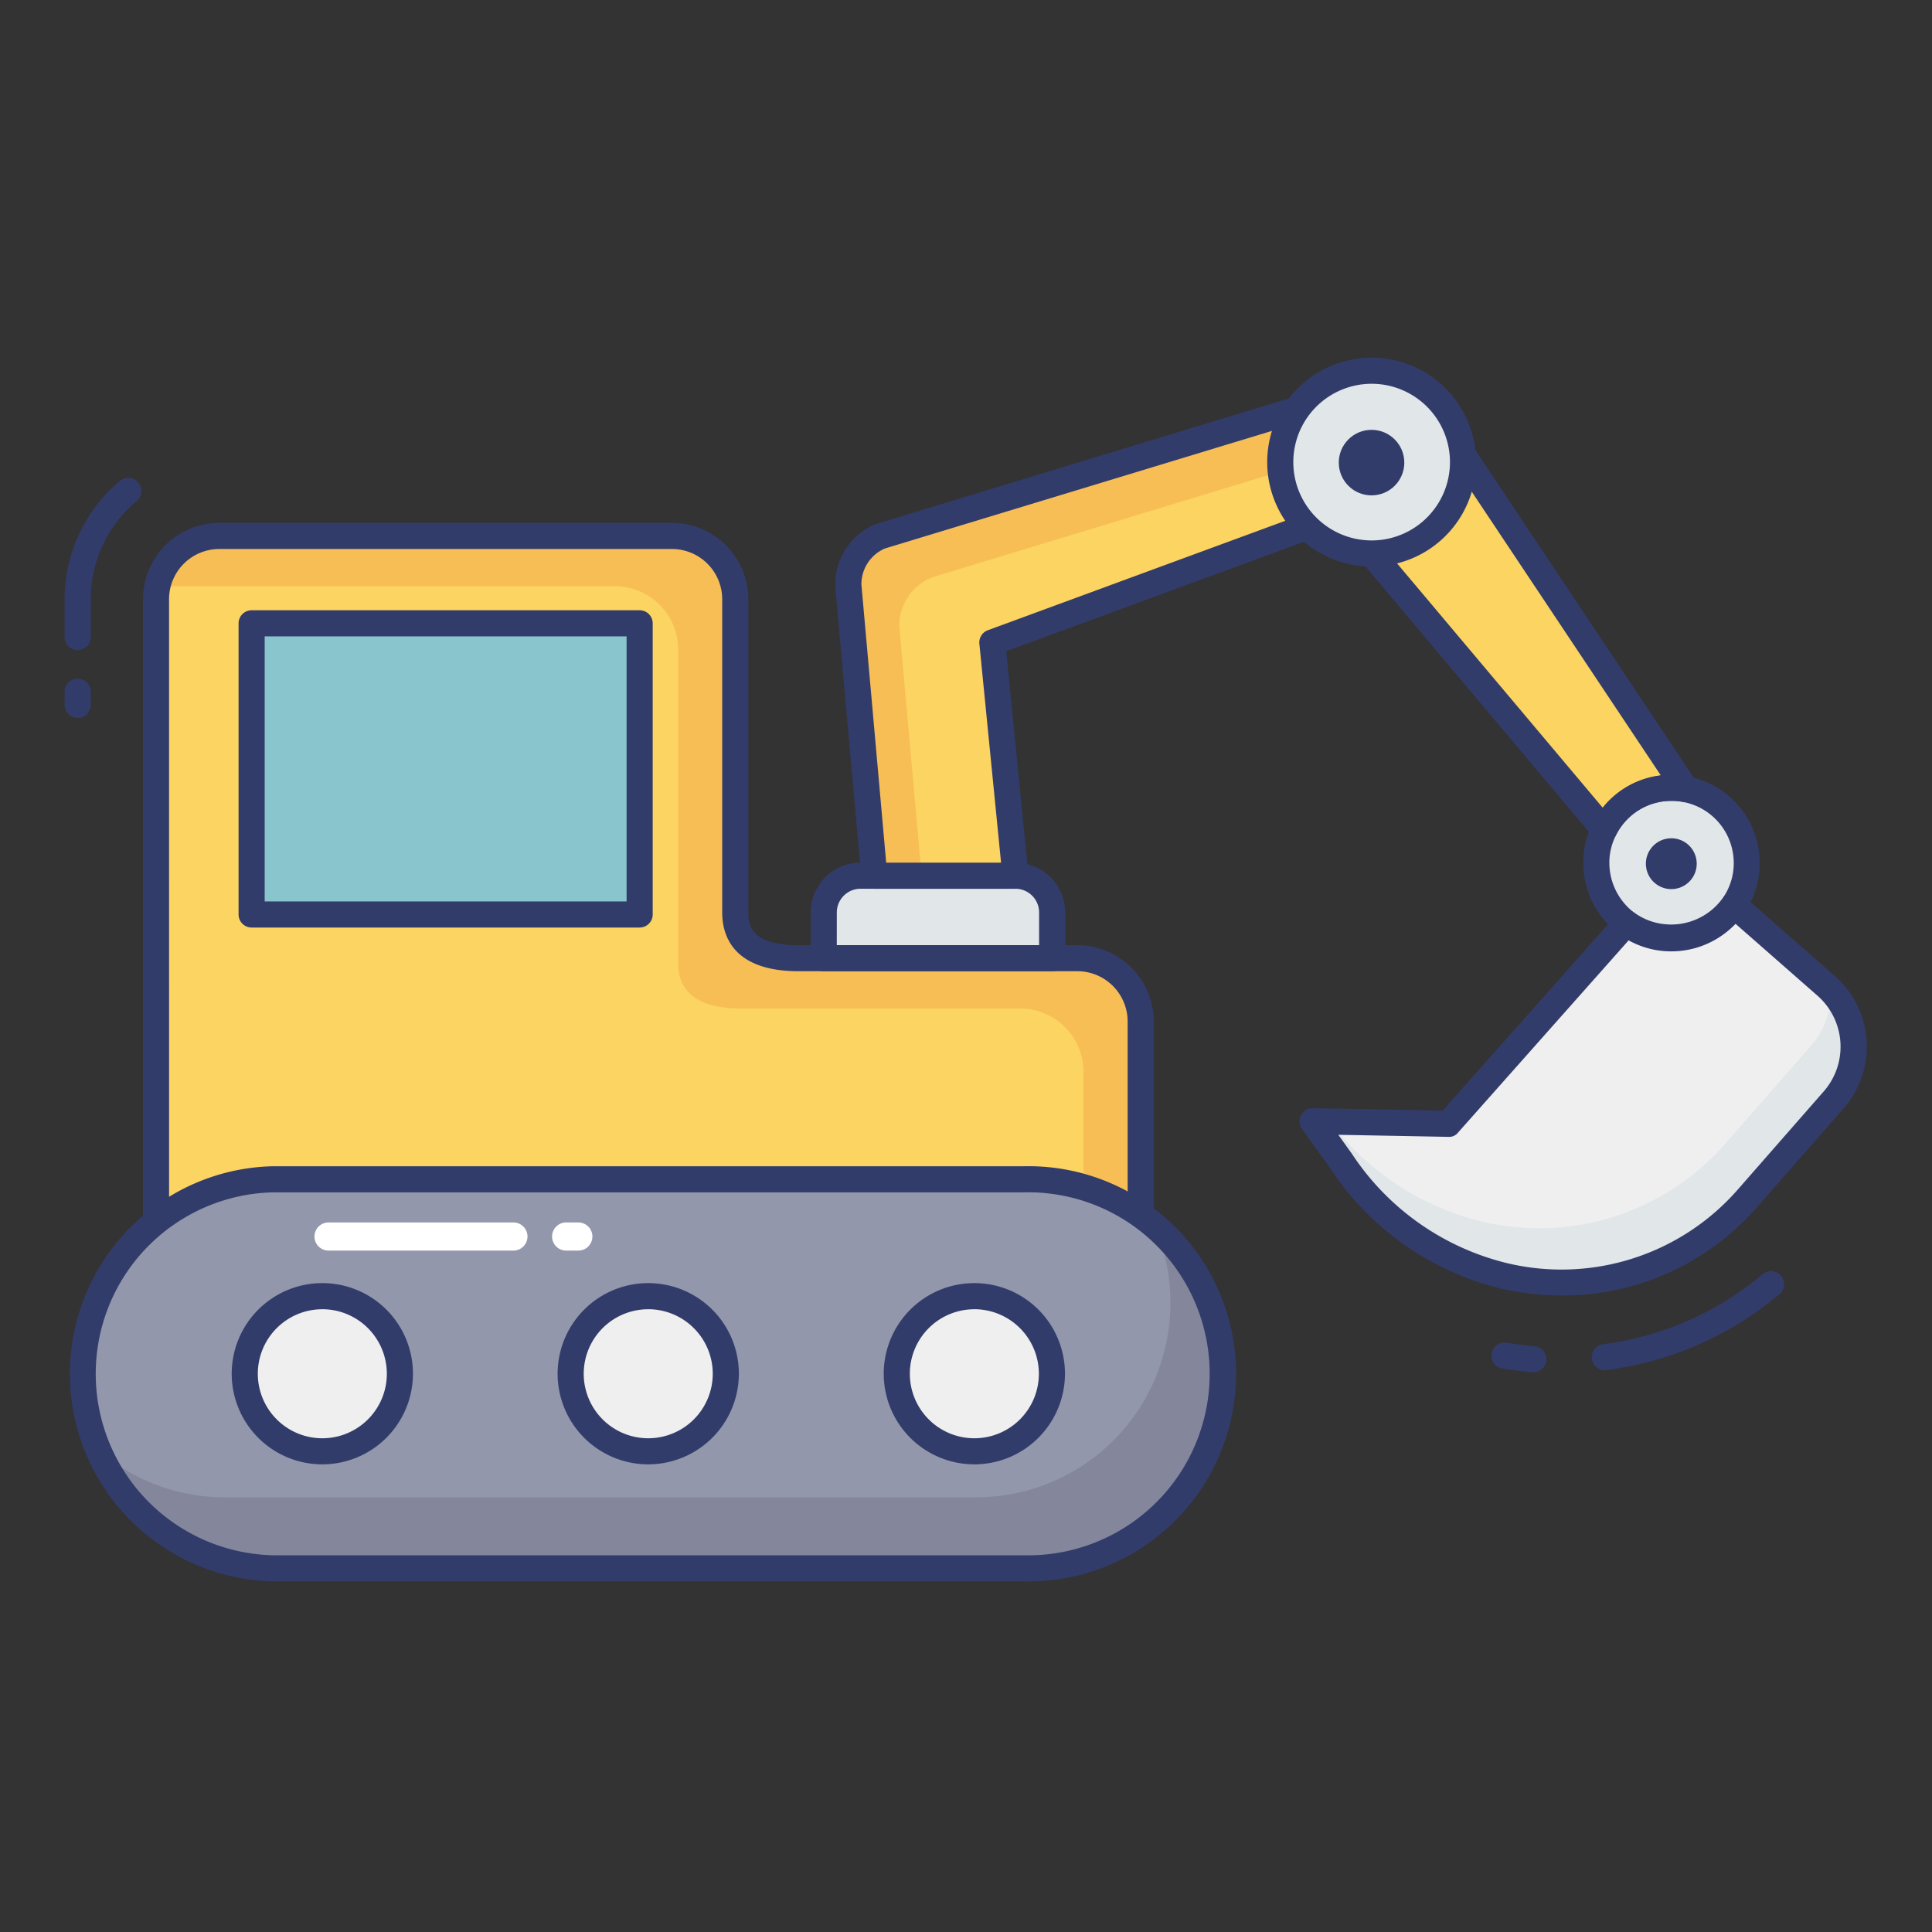 <svg height="512" viewBox="0 0 74 74" width="512" xmlns="http://www.w3.org/2000/svg"><rect x="0" y="0" width="74" height="74" fill="#333333" stroke="none"/><g id="line_color" data-name="line color"><path d="m43.691 39.128v8.372h-37.715v-24.548a2.424 2.424 0 0 1 2.424-2.424h17.337a2.424 2.424 0 0 1 2.424 2.424v12.006c0 1.339 1.085 1.745 2.424 1.745h10.68a2.424 2.424 0 0 1 2.426 2.425z" fill="#fcd462"/><path d="m41.266 36.7h-10.68c-1.339 0-2.424-.406-2.424-1.745v-12.003a2.424 2.424 0 0 0 -2.424-2.424h-17.338a2.425 2.425 0 0 0 -2.376 1.944c.063 0 .124-.019.188-.019h17.338a2.424 2.424 0 0 1 2.424 2.424v12.006c0 1.339 1.086 1.745 2.424 1.745h10.68a2.424 2.424 0 0 1 2.422 2.424v6.448h2.188v-8.372a2.424 2.424 0 0 0 -2.422-2.428z" fill="#f7be56"/><path d="m38.893 33.542h-5.933a1.408 1.408 0 0 0 -1.408 1.408v1.75h8.748v-1.751a1.408 1.408 0 0 0 -1.407-1.407z" fill="#e1e6e9"/><path d="m40.3 37.2h-8.748a.5.5 0 0 1 -.5-.5v-1.751a1.91 1.91 0 0 1 1.908-1.908h5.934a1.91 1.91 0 0 1 1.906 1.908v1.751a.5.5 0 0 1 -.5.5zm-8.249-1h7.749v-1.251a.909.909 0 0 0 -.907-.908h-5.933a.909.909 0 0 0 -.908.908z" fill="#323c6b"/><path d="m56.035 17.428 8.531 12.8a2.656 2.656 0 0 0 -.547-.052 2.873 2.873 0 0 0 -2.578 1.6l-9.141-10.86-2.023-.82-12.272 4.512.884 8.934h-5.4l-1-11.152a2 2 0 0 1 1.259-1.859l15.709-4.774z" fill="#fcd462"/><path d="m35.706 22.112 13.71-4.167v-2.176l-15.668 4.762a2 2 0 0 0 -1.259 1.859l1 11.152h1.811l-.856-9.571a2 2 0 0 1 1.262-1.859z" fill="#f7be56"/><path d="m70.24 42.122-3.313 3.785a9.463 9.463 0 0 1 -9.3 2.968 10.464 10.464 0 0 1 -6.258-4.4l-1.094-1.529 5.2.1 6.82-7.682a2.824 2.824 0 0 0 1.724.577 2.867 2.867 0 0 0 2.391-1.274l3.538 3.1a3.092 3.092 0 0 1 .292 4.355z" fill="#eeefee"/><path d="m70.131 37.964a3.069 3.069 0 0 1 -.749 2.074l-3.312 3.785a9.463 9.463 0 0 1 -9.3 2.968 10.334 10.334 0 0 1 -5.835-3.833l-.66-.012 1.094 1.529a10.463 10.463 0 0 0 6.258 4.4 9.463 9.463 0 0 0 9.3-2.968l3.313-3.785a3.082 3.082 0 0 0 -.109-4.158z" fill="#e1e6e9"/><path d="m66.9 33.053a2.827 2.827 0 0 1 -.495 1.611 2.867 2.867 0 0 1 -2.391 1.274 2.824 2.824 0 0 1 -1.724-.577 2.889 2.889 0 0 1 -1.154-2.308 2.8 2.8 0 0 1 .3-1.274 2.873 2.873 0 0 1 2.578-1.6 2.656 2.656 0 0 1 .547.052 2.879 2.879 0 0 1 2.339 2.822z" fill="#e1e6e9"/><path d="m64.02 36.439a3.305 3.305 0 0 1 -2.027-.68 3.405 3.405 0 0 1 -1.351-2.706 3.319 3.319 0 0 1 .354-1.5 3.357 3.357 0 0 1 3.023-1.876 3.117 3.117 0 0 1 .649.063 3.378 3.378 0 0 1 2.732 3.313 3.324 3.324 0 0 1 -.582 1.895 3.369 3.369 0 0 1 -2.798 1.491zm0-5.764a2.366 2.366 0 0 0 -2.13 1.325 2.315 2.315 0 0 0 -.248 1.052 2.4 2.4 0 0 0 .955 1.909 2.439 2.439 0 0 0 3.4-.576 2.339 2.339 0 0 0 .409-1.333 2.38 2.38 0 0 0 -1.932-2.334 2.162 2.162 0 0 0 -.454-.043z" fill="#323c6b"/><circle cx="64.023" cy="33.057" fill="#323c6b" r=".974" transform="matrix(.995 -.1 .1 .995 -2.994 6.592)"/><path d="m9.637 23.875h14.863v11.152h-14.863z" fill="#89c5cd"/><g fill="#323c6b"><path d="m24.5 35.527h-14.862a.5.5 0 0 1 -.5-.5v-11.152a.5.5 0 0 1 .5-.5h14.862a.5.5 0 0 1 .5.5v11.152a.5.5 0 0 1 -.5.5zm-14.362-1h13.862v-10.152h-13.862z"/><path d="m2.976 27.5a.5.5 0 0 1 -.5-.5v-.507a.5.5 0 0 1 1 0v.507a.5.5 0 0 1 -.5.5z"/><path d="m2.976 24.9a.5.5 0 0 1 -.5-.5v-1.447a5.907 5.907 0 0 1 2.116-4.531.5.5 0 1 1 .643.766 4.912 4.912 0 0 0 -1.759 3.765v1.447a.5.5 0 0 1 -.5.5z"/><path d="m61.5 52.481a.5.5 0 0 1 -.063-1 11.783 11.783 0 0 0 6.075-2.677.5.5 0 0 1 .645.765 12.775 12.775 0 0 1 -6.591 2.9.491.491 0 0 1 -.066.012z"/><path d="m58.709 52.557h-.045c-.373-.033-.746-.082-1.118-.141a.5.5 0 0 1 -.415-.573.5.5 0 0 1 .573-.415c.349.056.7.1 1.048.132a.5.5 0 0 1 -.043 1z"/><path d="m43.691 48h-37.715a.5.5 0 0 1 -.5-.5v-24.547a2.928 2.928 0 0 1 2.924-2.925h17.337a2.928 2.928 0 0 1 2.925 2.925v12.005c0 .373 0 1.245 1.924 1.245h10.681a2.928 2.928 0 0 1 2.925 2.924v8.373a.5.5 0 0 1 -.501.5zm-37.215-1h36.715v-7.873a1.927 1.927 0 0 0 -1.924-1.927h-10.681c-2.544 0-2.924-1.407-2.924-2.245v-12.002a1.927 1.927 0 0 0 -1.925-1.925h-17.337a1.927 1.927 0 0 0 -1.925 1.925z"/></g><rect fill="#9297ab" height="14.905" rx="7.452" width="43.667" x="3" y="45.165"/><path d="m46.67 52.62a7.46 7.46 0 0 1 -7.46 7.45h-28.76a7.422 7.422 0 0 1 -6.93-4.75 7.354 7.354 0 0 0 5.1 2.03h28.76a7.443 7.443 0 0 0 7.45-7.45 7.325 7.325 0 0 0 -.51-2.7 7.379 7.379 0 0 1 2.35 5.42z" fill="#84879c"/><circle cx="12.346" cy="52.617" fill="#eeefee" r="2.971"/><path d="m12.346 56.088a3.471 3.471 0 1 1 3.471-3.471 3.475 3.475 0 0 1 -3.471 3.471zm0-5.941a2.471 2.471 0 1 0 2.471 2.471 2.474 2.474 0 0 0 -2.471-2.472z" fill="#323c6b"/><circle cx="24.833" cy="52.617" fill="#eeefee" r="2.971"/><path d="m24.833 56.088a3.471 3.471 0 1 1 3.467-3.471 3.475 3.475 0 0 1 -3.467 3.471zm0-5.941a2.471 2.471 0 1 0 2.467 2.47 2.474 2.474 0 0 0 -2.467-2.471z" fill="#323c6b"/><circle cx="37.321" cy="52.617" fill="#eeefee" r="2.971"/><path d="m37.32 56.088a3.471 3.471 0 1 1 3.471-3.471 3.475 3.475 0 0 1 -3.471 3.471zm0-5.941a2.471 2.471 0 1 0 2.471 2.471 2.474 2.474 0 0 0 -2.471-2.472z" fill="#323c6b"/><path d="m38.89 34.042h-5.4a.5.5 0 0 1 -.5-.456l-1-11.152a2.5 2.5 0 0 1 1.57-2.367l15.75-4.789a.492.492 0 0 1 .269-.006l6.578 1.671a.5.5 0 0 1 .293.207l8.531 12.8a.5.5 0 0 1 0 .558.5.5 0 0 1 -.517.209 2.154 2.154 0 0 0 -.444-.042 2.366 2.366 0 0 0 -2.13 1.325.5.5 0 0 1 -.389.274.5.5 0 0 1 -.442-.175l-9.065-10.766-1.729-.7-11.724 4.311.847 8.548a.5.5 0 0 1 -.5.549zm-4.947-1h4.4l-.831-8.384a.5.5 0 0 1 .325-.519l12.263-4.512a.5.5 0 0 1 .36.006l2.022.82a.5.5 0 0 1 .2.142l8.707 10.344a3.35 3.35 0 0 1 2.224-1.239l-7.887-11.835-6.257-1.589-15.575 4.733a1.488 1.488 0 0 0 -.9 1.38z" fill="#323c6b"/><circle cx="52.537" cy="17.699" fill="#e1e6e9" r="3.498"/><g fill="#323c6b"><path d="m52.537 21.7a4 4 0 1 1 4-4 4 4 0 0 1 -4 4zm0-7a3 3 0 1 0 3 3 3 3 0 0 0 -3-3z"/><circle cx="52.537" cy="17.699" r="1.255" transform="matrix(.995 -.1 .1 .995 -1.511 5.362)"/><path d="m59.83 49.62a10.593 10.593 0 0 1 -2.312-.258 10.909 10.909 0 0 1 -6.562-4.605l-1.087-1.52a.5.5 0 0 1 .406-.791h.01l4.971.093 6.667-7.51a.5.5 0 0 1 .678-.065 2.315 2.315 0 0 0 1.42.474 2.375 2.375 0 0 0 1.979-1.052.5.5 0 0 1 .745-.1l3.537 3.1a3.6 3.6 0 0 1 .34 5.059l-3.322 3.791a9.863 9.863 0 0 1 -7.47 3.384zm-8.57-6.155.515.719a9.925 9.925 0 0 0 5.961 4.2 8.967 8.967 0 0 0 8.815-2.81l3.313-3.783a2.6 2.6 0 0 0 -.246-3.65l-3.145-2.759a3.469 3.469 0 0 1 -4.09.632l-6.533 7.362a.434.434 0 0 1 -.384.168z"/></g><path d="m22.128 47.9h-.42a.539.539 0 1 1 0-1.077h.42a.539.539 0 1 1 0 1.077z" fill="#fff"/><path d="m19.642 47.9h-7.035a.539.539 0 1 1 0-1.077h7.035a.539.539 0 1 1 0 1.077z" fill="#fff"/><path d="m39.214 60.57h-28.762a7.952 7.952 0 0 1 0-15.9h28.762a7.952 7.952 0 1 1 0 15.9zm-28.762-14.9a6.952 6.952 0 0 0 0 13.9h28.762a6.952 6.952 0 1 0 0-13.9z" fill="#323c6b"/></g></svg>